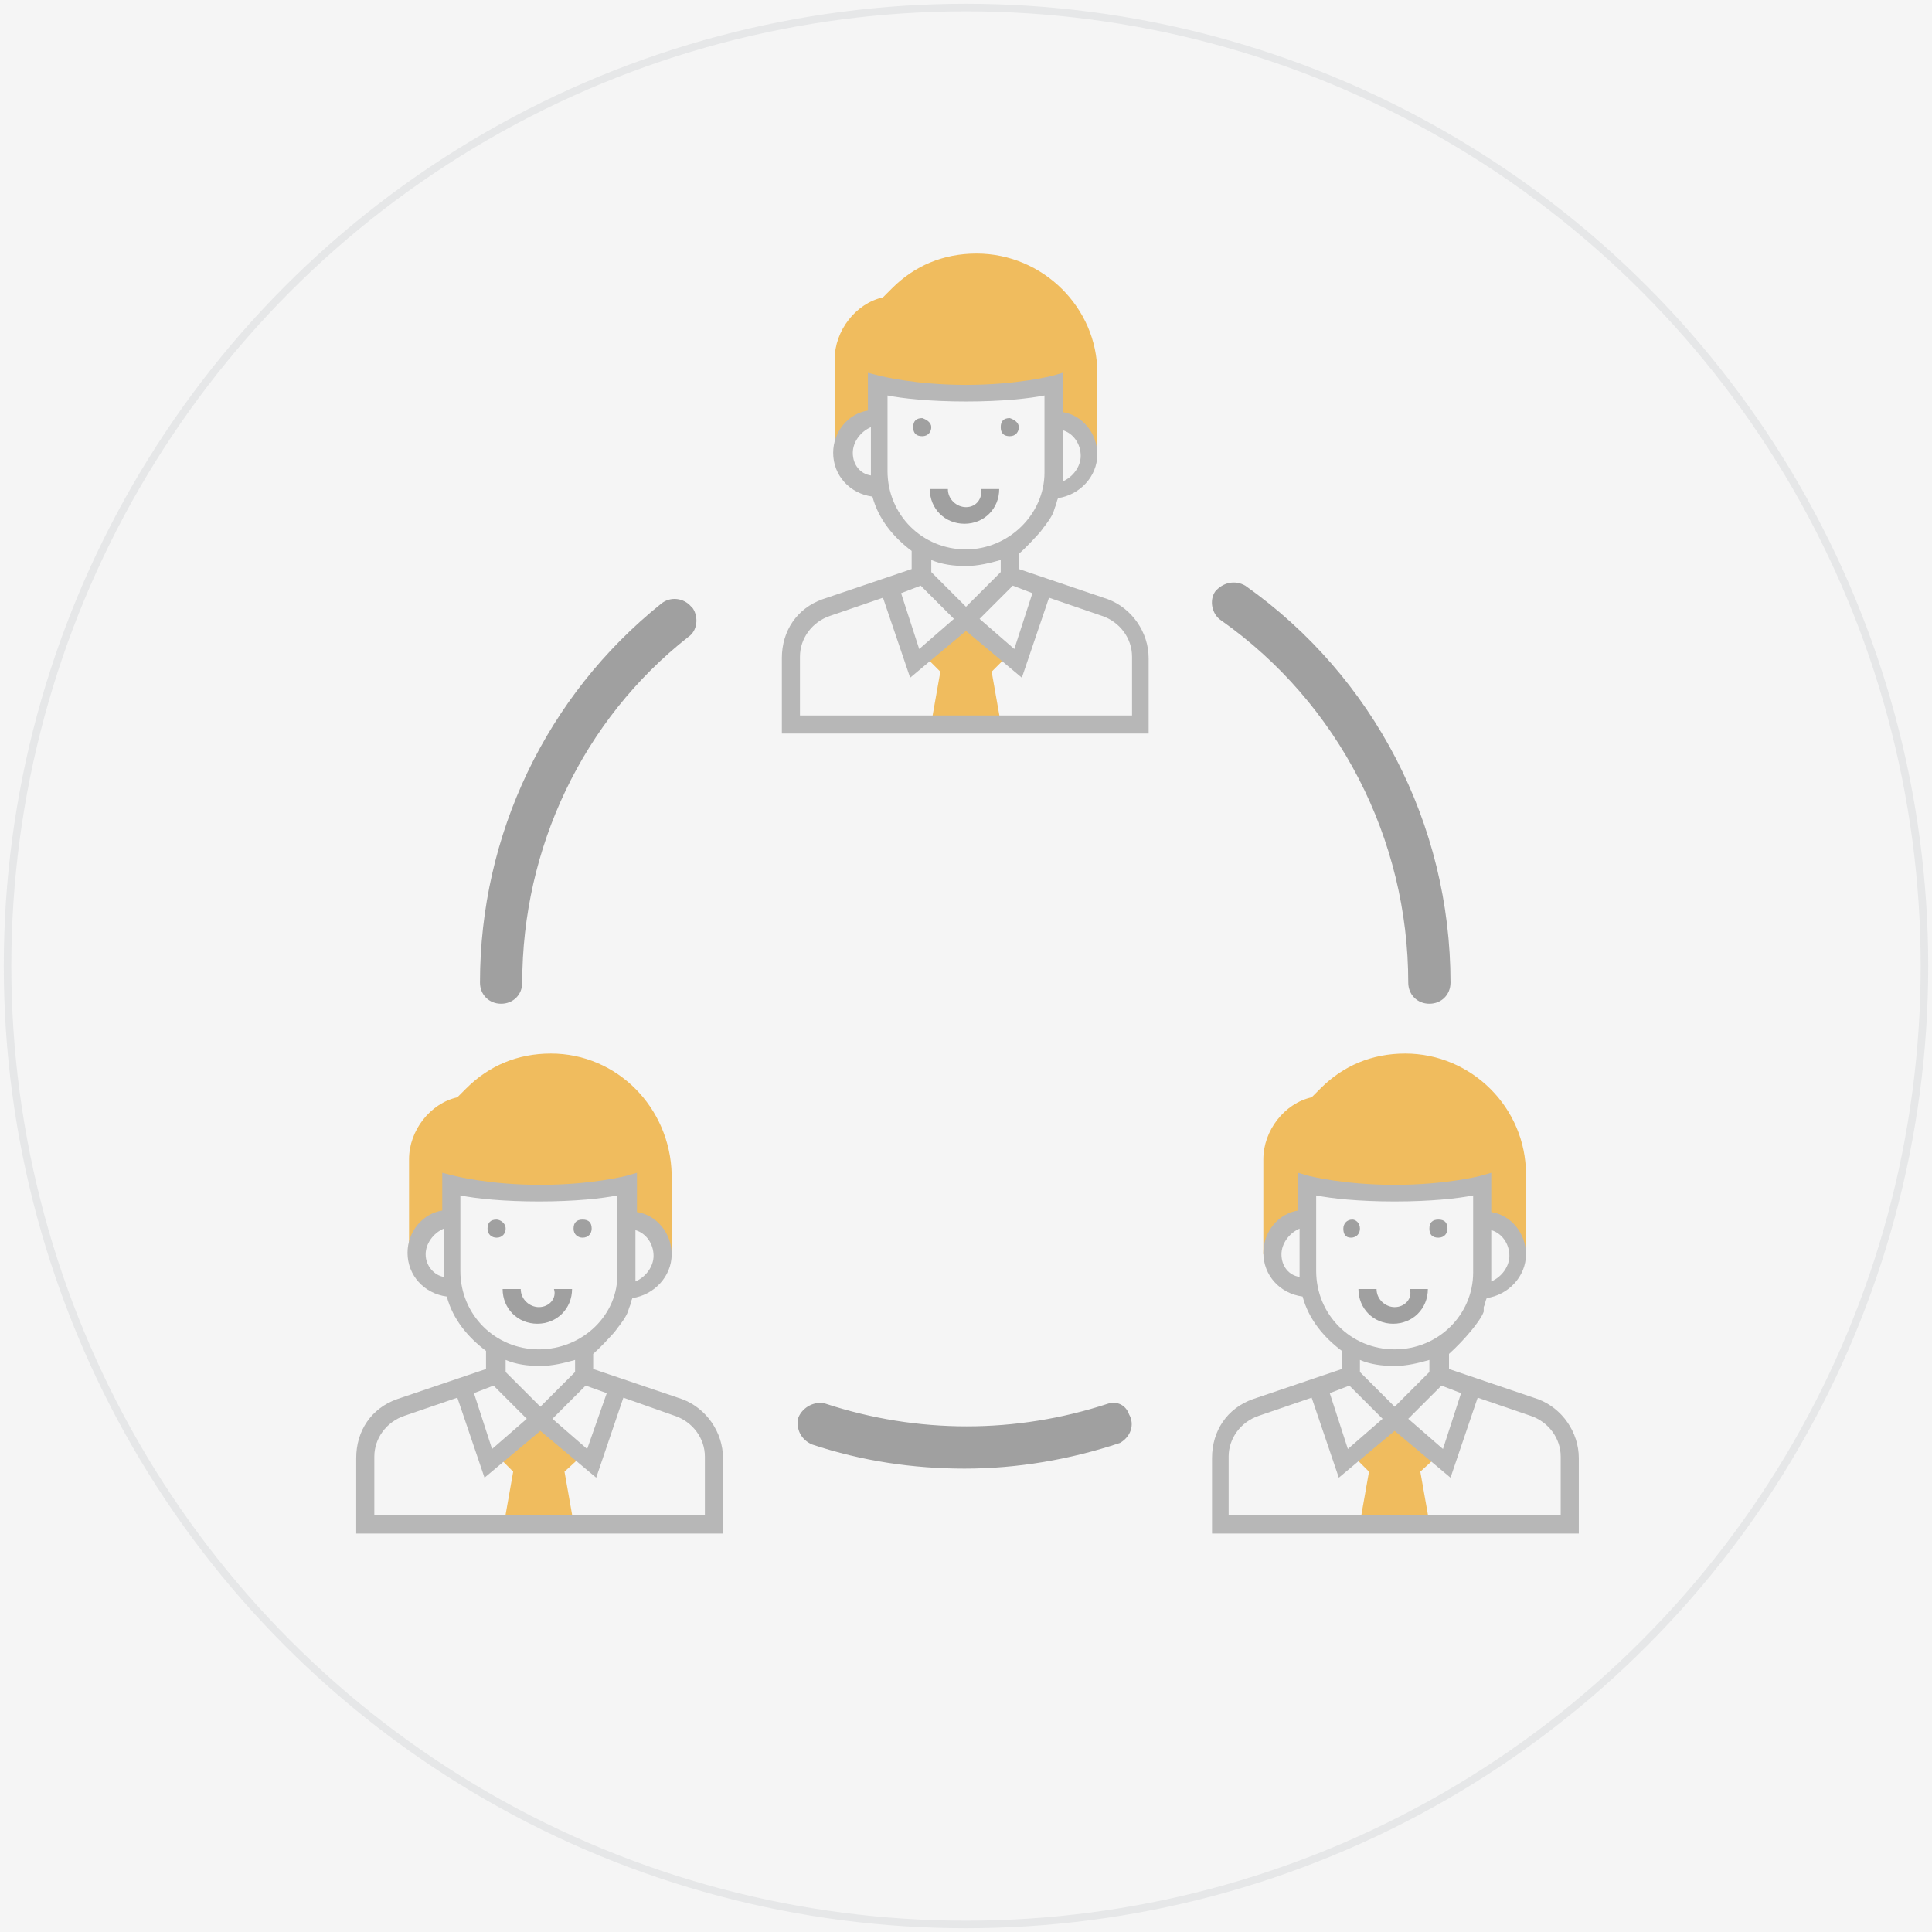 <?xml version="1.0" encoding="utf-8"?>
<!-- Generator: Adobe Illustrator 18.0.0, SVG Export Plug-In . SVG Version: 6.00 Build 0)  -->
<!DOCTYPE svg PUBLIC "-//W3C//DTD SVG 1.1//EN" "http://www.w3.org/Graphics/SVG/1.1/DTD/svg11.dtd">
<svg version="1.1" id="Layer_1" xmlns="http://www.w3.org/2000/svg" xmlns:xlink="http://www.w3.org/1999/xlink" x="0px" y="0px"
	 viewBox="0 0 128 128" enable-background="new 0 0 128 128" xml:space="preserve">
<g id="Layer_2">
	<rect fill="#F5F5F5" width="128" height="128"/>
</g>
<g id="Layer_1_1_">
	<circle fill="none" stroke="#E6E7E8" stroke-width="0.5" stroke-miterlimit="10" cx="64" cy="64" r="63.5"/>
</g>
<g>
	<g>
		<g>
			<path fill="#A0A0A0" d="M33.2,66.5c0.8,0,1.4-0.6,1.4-1.4c0-8.9,4-17.4,11-22.9c0.6-0.4,0.7-1.3,0.3-1.9c0,0-0.1-0.1-0.1-0.1
				c-0.5-0.6-1.4-0.7-2-0.2c-7.6,6.1-12,15.3-12,25.1C31.8,65.9,32.4,66.5,33.2,66.5z"/>
			<path fill="#A0A0A0" d="M73.4,93L73.4,93c-6.1,2-12.6,2-18.7,0c-0.7-0.2-1.5,0.2-1.8,0.9c0,0,0,0,0,0c-0.2,0.8,0.2,1.5,0.9,1.8
				c3.3,1.1,6.7,1.6,10.1,1.6c3.5,0,7-0.6,10.3-1.7c0.7-0.4,1-1.2,0.6-1.9C74.6,93.1,74,92.8,73.4,93z"/>
			<path fill="#A0A0A0" d="M80.9,41.1C80.9,41.1,81,41.1,80.9,41.1c7.8,5.5,12.4,14.5,12.4,24c0,0.8,0.6,1.4,1.4,1.4
				s1.4-0.6,1.4-1.4c0-10.5-5.1-20.3-13.6-26.3c-0.7-0.4-1.5-0.2-2,0.4C80.1,39.8,80.3,40.7,80.9,41.1z"/>
		</g>
	</g>
</g>
<g>
	<path fill="#F0BC5E" d="M66.8,43.4L64,41l-2.9,2.3l1.2,1.2l-0.6,3.4h4.6l-0.6-3.4L66.8,43.4z"/>
	<path fill="#F0BC5E" d="M64.7,16.8c-2.2,0-4.1,0.8-5.6,2.3l-0.6,0.6c-1.8,0.4-3.2,2.2-3.2,4.1V30h0.6c0-1.3,1-2.3,2.3-2.3v-2.3
		c0,0,2.3,0.6,5.8,0.6c3.5,0,5.8-0.6,5.8-0.6v2.3c1.3,0,2.3,1,2.3,2.3h0.6v-5.3C72.7,20.4,69.1,16.8,64.7,16.8z"/>
	<path fill="#A0A0A0" d="M61.7,28.3c0,0.3-0.2,0.6-0.6,0.6s-0.6-0.2-0.6-0.6s0.2-0.6,0.6-0.6C61.4,27.8,61.7,28,61.7,28.3z"/>
	<path fill="#A0A0A0" d="M67.5,28.3c0,0.3-0.2,0.6-0.6,0.6s-0.6-0.2-0.6-0.6s0.2-0.6,0.6-0.6C67.2,27.8,67.5,28,67.5,28.3z"/>
	<path fill="#A0A0A0" d="M64,33.6c-0.6,0-1.2-0.5-1.2-1.2h-1.2c0,1.3,1,2.3,2.3,2.3c1.3,0,2.3-1,2.3-2.3h-1.2
		C65.1,33,64.7,33.6,64,33.6z"/>
	<path fill="#B7B7B7" d="M69.9,33.6c0.1-0.2,0.1-0.4,0.2-0.6c1.4-0.2,2.6-1.4,2.6-2.9c0-1.4-1-2.6-2.3-2.8v-2.6l-0.7,0.2
		c0,0-2.3,0.6-5.7,0.6c-3.4,0-5.7-0.6-5.7-0.6l-0.8-0.2v2.5c-1.3,0.2-2.3,1.4-2.3,2.8c0,1.5,1.1,2.7,2.6,2.9
		c0.4,1.5,1.4,2.7,2.6,3.6v1.2l-5.9,2c-1.7,0.6-2.7,2.1-2.7,3.9v5h24.3v-5c0-1.7-1.1-3.3-2.7-3.9l-5.9-2v-1l0,0
		c1-0.9,2.1-2.2,2.3-2.8 M70.4,31.2v-2.7c0.7,0.2,1.2,0.9,1.2,1.7c0,0.7-0.5,1.4-1.2,1.7C70.4,31.5,70.4,31.4,70.4,31.2z M56.5,30
		c0-0.7,0.5-1.4,1.2-1.7v2.7c0,0.2,0,0.3,0,0.5C57,31.4,56.5,30.8,56.5,30z M61,38.8l2.2,2.2l-2.3,2l-1.2-3.7L61,38.8z M61.7,37.9
		v-0.8c0.7,0.3,1.5,0.4,2.3,0.4c0.8,0,1.6-0.2,2.3-0.4v0.8L64,40.2L61.7,37.9z M73,40.8c1.2,0.4,2,1.5,2,2.7v3.9H53v-3.9
		c0-1.2,0.8-2.3,2-2.7l3.5-1.2l1.8,5.3l3.7-3.1l3.7,3.1l1.8-5.3L73,40.8z M68.4,39.3L67.2,43l-2.3-2l2.2-2.2L68.4,39.3z M64,36.4
		c-2.9,0-5.2-2.3-5.2-5.2v-5c1,0.2,2.8,0.4,5.2,0.4c2.4,0,4.2-0.2,5.2-0.4v5.1C69.2,34.1,66.8,36.4,64,36.4z M68.3,35.9
		c0.4-0.4,0.7-0.7,1-1.2L68.3,35.9z"/>
</g>
<g>
	<path fill="#F0BC5E" d="M95.3,96.4L92.4,94l-2.9,2.3l1.2,1.2l-0.6,3.4h4.6l-0.6-3.4L95.3,96.4z"/>
	<path fill="#F0BC5E" d="M93.1,69.8c-2.2,0-4.1,0.8-5.6,2.3l-0.6,0.6c-1.8,0.4-3.2,2.2-3.2,4.1v6.3h0.6c0-1.3,1-2.3,2.3-2.3v-2.3
		c0,0,2.3,0.6,5.8,0.6c3.5,0,5.8-0.6,5.8-0.6v2.3c1.3,0,2.3,1,2.3,2.3h0.6v-5.3C101.1,73.4,97.5,69.8,93.1,69.8z"/>
	<path fill="#A0A0A0" d="M90.1,81.4c0,0.3-0.2,0.6-0.6,0.6S89,81.7,89,81.4s0.2-0.6,0.6-0.6C89.8,80.8,90.1,81,90.1,81.4z"/>
	<path fill="#A0A0A0" d="M95.9,81.4c0,0.3-0.2,0.6-0.6,0.6s-0.6-0.2-0.6-0.6s0.2-0.6,0.6-0.6C95.7,80.8,95.9,81,95.9,81.4z"/>
	<path fill="#A0A0A0" d="M92.4,86.6c-0.6,0-1.2-0.5-1.2-1.2h-1.2c0,1.3,1,2.3,2.3,2.3c1.3,0,2.3-1,2.3-2.3h-1.2
		C93.6,86,93.1,86.6,92.4,86.6z"/>
	<path fill="#B7B7B7" d="M98.3,86.6c0.1-0.2,0.1-0.4,0.2-0.6c1.4-0.2,2.6-1.4,2.6-2.9c0-1.4-1-2.6-2.3-2.8v-2.6l-0.7,0.2
		c0,0-2.3,0.6-5.7,0.6s-5.7-0.6-5.7-0.6L86,77.7v2.5c-1.3,0.2-2.3,1.4-2.3,2.8c0,1.5,1.1,2.7,2.6,2.9c0.4,1.5,1.4,2.7,2.6,3.6v1.2
		l-5.9,2c-1.7,0.6-2.7,2.1-2.7,3.9v5h24.3v-5c0-1.7-1.1-3.3-2.7-3.9l-5.9-2v-1l0,0c1-0.9,2.1-2.2,2.3-2.8 M98.8,84.2v-2.7
		c0.7,0.2,1.2,0.9,1.2,1.7c0,0.7-0.5,1.4-1.2,1.7C98.8,84.5,98.8,84.4,98.8,84.2z M84.9,83.1c0-0.7,0.5-1.4,1.2-1.7v2.7
		c0,0.2,0,0.3,0,0.5C85.4,84.5,84.9,83.9,84.9,83.1z M89.4,91.8l2.2,2.2l-2.3,2l-1.2-3.7L89.4,91.8z M90.1,90.9v-0.8
		c0.7,0.3,1.5,0.4,2.3,0.4c0.8,0,1.6-0.2,2.3-0.4v0.8l-2.3,2.3L90.1,90.9z M101.4,93.8c1.2,0.4,2,1.5,2,2.7v3.9H81.4v-3.9
		c0-1.2,0.8-2.3,2-2.7l3.5-1.2l1.8,5.3l3.7-3.1l3.7,3.1l1.8-5.3L101.4,93.8z M96.8,92.3L95.6,96l-2.3-2l2.2-2.2L96.8,92.3z
		 M92.4,89.4c-2.9,0-5.2-2.3-5.2-5.2v-5c1,0.2,2.8,0.4,5.2,0.4c2.4,0,4.2-0.2,5.2-0.4v5.1C97.6,87.1,95.3,89.4,92.4,89.4z
		 M96.7,88.9c0.4-0.4,0.7-0.7,1-1.2L96.7,88.9z"/>
</g>
<g>
	<path fill="#F0BC5E" d="M38.6,96.4L35.7,94l-2.9,2.3l1.2,1.2l-0.6,3.4H38l-0.6-3.4L38.6,96.4z"/>
	<path fill="#F0BC5E" d="M36.5,69.8c-2.2,0-4.1,0.8-5.6,2.3l-0.6,0.6c-1.8,0.4-3.2,2.2-3.2,4.1v6.3h0.6c0-1.3,1-2.3,2.3-2.3v-2.3
		c0,0,2.3,0.6,5.8,0.6c3.5,0,5.8-0.6,5.8-0.6v2.3c1.3,0,2.3,1,2.3,2.3h0.6v-5.3C44.4,73.4,40.9,69.8,36.5,69.8z"/>
	<path fill="#A0A0A0" d="M33.5,81.4c0,0.3-0.2,0.6-0.6,0.6c-0.3,0-0.6-0.2-0.6-0.6s0.2-0.6,0.6-0.6C33.1,80.8,33.5,81,33.5,81.4z"/>
	<path fill="#A0A0A0" d="M39.2,81.4c0,0.3-0.2,0.6-0.6,0.6c-0.3,0-0.6-0.2-0.6-0.6s0.2-0.6,0.6-0.6C39,80.8,39.2,81,39.2,81.4z"/>
	<path fill="#A0A0A0" d="M35.7,86.6c-0.6,0-1.2-0.5-1.2-1.2h-1.2c0,1.3,1,2.3,2.3,2.3c1.3,0,2.3-1,2.3-2.3h-1.2
		C36.9,86,36.4,86.6,35.7,86.6z"/>
	<path fill="#B7B7B7" d="M41.7,86.6c0.1-0.2,0.1-0.4,0.2-0.6c1.4-0.2,2.6-1.4,2.6-2.9c0-1.4-1-2.6-2.3-2.8v-2.6l-0.7,0.2
		c0,0-2.3,0.6-5.7,0.6s-5.7-0.6-5.7-0.6l-0.8-0.2v2.5c-1.3,0.2-2.3,1.4-2.3,2.8c0,1.5,1.1,2.7,2.6,2.9c0.4,1.5,1.4,2.7,2.6,3.6v1.2
		l-5.9,2c-1.7,0.6-2.7,2.1-2.7,3.9v5h24.3v-5c0-1.7-1.1-3.3-2.7-3.9l-5.9-2v-1l0,0c1-0.9,2.1-2.2,2.3-2.8 M42.1,84.2v-2.7
		c0.7,0.2,1.2,0.9,1.2,1.7c0,0.7-0.5,1.4-1.2,1.7C42.1,84.5,42.1,84.4,42.1,84.2z M28.2,83.1c0-0.7,0.5-1.4,1.2-1.7v2.7
		c0,0.2,0,0.3,0,0.5C28.8,84.5,28.2,83.9,28.2,83.1z M32.7,91.8l2.2,2.2l-2.3,2l-1.2-3.7L32.7,91.8z M33.5,90.9v-0.8
		c0.7,0.3,1.5,0.4,2.3,0.4c0.8,0,1.6-0.2,2.3-0.4v0.8l-2.3,2.3L33.5,90.9z M44.7,93.8c1.2,0.4,2,1.5,2,2.7v3.9H24.8v-3.9
		c0-1.2,0.8-2.3,2-2.7l3.5-1.2l1.8,5.3l3.7-3.1l3.7,3.1l1.8-5.3L44.7,93.8z M40.2,92.3L38.9,96l-2.3-2l2.2-2.2L40.2,92.3z
		 M35.7,89.4c-2.9,0-5.2-2.3-5.2-5.2v-5c1,0.2,2.8,0.4,5.2,0.4c2.4,0,4.2-0.2,5.2-0.4v5.1C41,87.1,38.6,89.4,35.7,89.4z M40.1,88.9
		c0.4-0.4,0.7-0.7,1-1.2L40.1,88.9z"/>
</g>
</svg>
